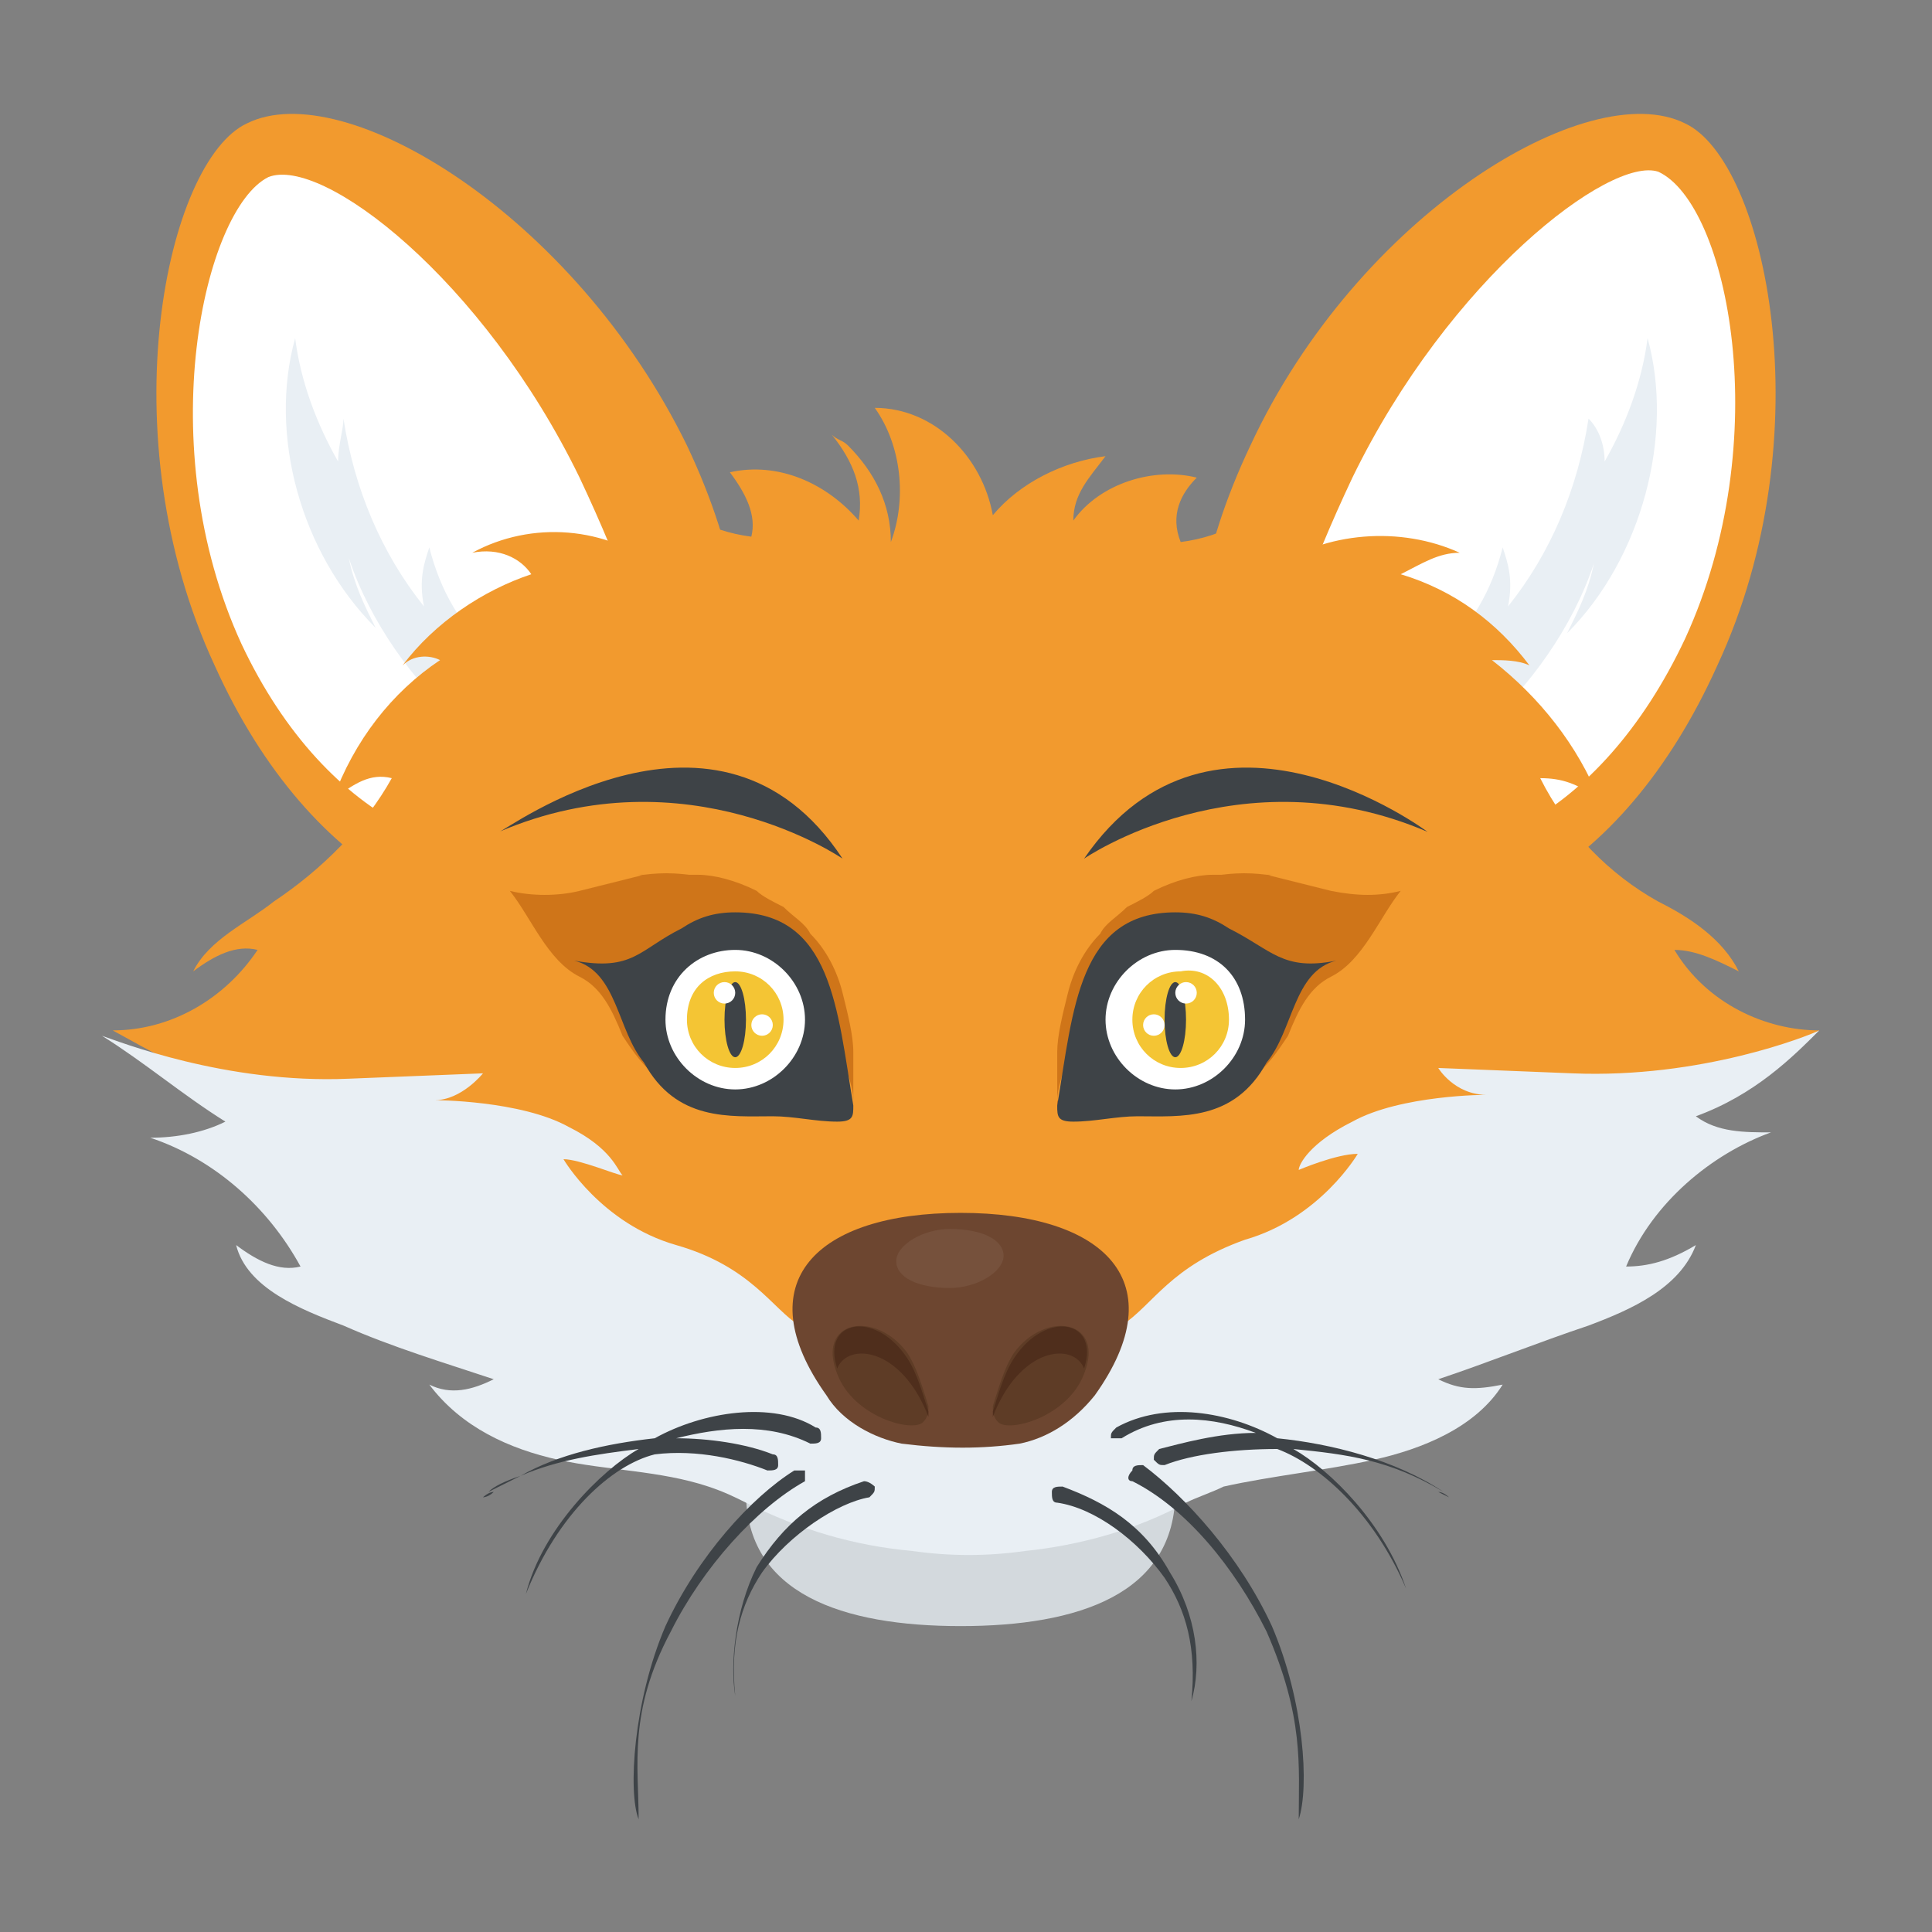 <?xml version="1.0" encoding="utf-8"?>
<!-- Generator: Adobe Illustrator 18.0.0, SVG Export Plug-In . SVG Version: 6.00 Build 0)  -->
<!DOCTYPE svg PUBLIC "-//W3C//DTD SVG 1.1//EN" "http://www.w3.org/Graphics/SVG/1.1/DTD/svg11.dtd">
<svg version="1.1" id="Layer_1" xmlns="http://www.w3.org/2000/svg" xmlns:xlink="http://www.w3.org/1999/xlink" x="0px" y="0px"
	 viewBox="0 0 36 36" enable-background="new 0 0 36 36" xml:space="preserve">
<rect x="0" y="0" width="36" height="36" fill="#808080" stroke="none"/>
<g>
	<g>
		<g>
			<g>
				<g>
					<g>
						<g>
							<path fill="#F29A2E" d="M23.3,8.3c-1.9,4-1,7.2,1.4,8.4s5.5-0.3,7.3-4.3c2-4.3,0.9-9.4-0.6-10.1C29.6,1.4,25.3,4,23.3,8.3z"
								/>
						</g>
					</g>
				</g>
				<g>
					<g>
						<g>
							<path fill="#FFFFFF" d="M25.2,8.9c-1.6,3.4-2.1,5.8-0.1,6.7s4.7-0.3,6.3-3.7c1.7-3.7,0.8-8.1-0.5-8.7C30,2.9,27,5.2,25.2,8.9
								z"/>
						</g>
					</g>
				</g>
			</g>
			<g>
				<g>
					<path fill="#E9EFF4" d="M24.3,13.3c0.9-0.3,1.9-1.1,2.3-2c0.2,0.3,0.2,0.6,0.2,0.9c0.6-0.5,1-1.2,1.2-2
						c0.1,0.3,0.2,0.6,0.1,1.1c0.8-1,1.3-2.2,1.5-3.5c0.2,0.2,0.3,0.5,0.3,0.8c0.4-0.7,0.7-1.5,0.8-2.3c0.5,1.8-0.1,4.1-1.5,5.5
						c0.2-0.4,0.4-0.8,0.5-1.3c-0.4,1.2-1.2,2.3-2.1,3.1c0.2-0.3,0.3-0.6,0.3-0.9c-0.5,1-1.3,1.9-2.1,2.6
						C24.7,14.8,24.3,14.2,24.3,13.3z"/>
				</g>
			</g>
		</g>
		<g>
			<g>
				<g>
					<g>
						<g>
							<path fill="#F29A2E" d="M12.8,8.3c1.9,4,1,7.2-1.4,8.4S5.8,16.4,4,12.4C2,8.1,3.1,3,4.6,2.3C6.4,1.4,10.7,4,12.8,8.3z"/>
						</g>
					</g>
				</g>
				<g>
					<g>
						<g>
							<path fill="#FFFFFF" d="M10.8,8.9c1.6,3.4,2.1,5.8,0.1,6.7S6.1,15.4,4.5,12C2.8,8.3,3.8,3.9,5,3.3C6,2.9,9,5.2,10.8,8.9z"/>
						</g>
					</g>
				</g>
			</g>
			<g>
				<g>
					<path fill="#E9EFF4" d="M11.7,13.3c-0.9-0.3-1.9-1.1-2.3-2c-0.2,0.3-0.2,0.6-0.2,0.9c-0.6-0.5-1-1.2-1.2-2
						c-0.1,0.3-0.2,0.6-0.1,1.1c-0.8-1-1.3-2.2-1.5-3.5C6.4,8,6.3,8.3,6.3,8.6C5.9,7.9,5.6,7.1,5.5,6.3C5,8.1,5.6,10.3,7,11.7
						c-0.2-0.4-0.4-0.8-0.5-1.3c0.4,1.2,1.2,2.3,2.1,3.1c-0.2-0.3-0.3-0.6-0.3-0.9c0.5,1,1.3,1.9,2.1,2.6
						C11.3,14.8,11.7,14.2,11.7,13.3z"/>
				</g>
			</g>
		</g>
	</g>
	<g>
		<g>
			<g>
				<g>
					<g>
						<path fill="#D3D9DD" d="M21.9,27.8c0,1.9-1.8,2.5-4,2.5c-2.2,0-4-0.6-4-2.5c0-1.4,1.8-2.5,4-2.5
							C20.1,25.3,21.9,26.4,21.9,27.8z"/>
					</g>
				</g>
			</g>
			<g>
				<g>
					<g>
						<g>
							<path fill="#F29A2E" d="M33.9,19.2c-2.7,1.5-5.5,2.7-8.2,3.4c-0.3,2.6-3.7,4.6-7.8,4.6c-4.2,0-7.6-2.1-7.8-4.6
								c-2.7-0.7-5.3-1.9-8-3.4c1.1,0,2.1-0.6,2.7-1.5c-0.4-0.1-0.8,0.1-1.2,0.4c0.3-0.6,1-0.9,1.5-1.3c0.9-0.6,1.7-1.4,2.2-2.3
								c-0.4-0.1-0.7,0.1-1.1,0.4c0.4-1.1,1.1-2,2-2.6c-0.2-0.1-0.5-0.1-0.7,0.1c0.6-0.8,1.5-1.4,2.4-1.7c-0.2-0.3-0.6-0.5-1.1-0.4
								c1.1-0.6,2.5-0.5,3.5,0.3C12.1,10,12,9.5,12,8.9c0.5,0.6,1.2,1,2,1.1c0.1-0.4-0.1-0.8-0.4-1.2C14.5,8.6,15.4,9,16,9.7
								c0.1-0.6-0.1-1.1-0.5-1.6c0.1,0.1,0.2,0.1,0.3,0.2c0.5,0.5,0.8,1.1,0.8,1.8c0.3-0.8,0.2-1.8-0.3-2.5c1.1,0,2,0.9,2.2,2
								c0.5-0.6,1.3-1,2.1-1.1C20.3,8.9,20,9.2,20,9.7c0.5-0.7,1.5-1,2.3-0.8C22,9.2,21.8,9.6,22,10.1c0.8-0.1,1.5-0.5,2-1.1
								c-0.1,0.5-0.2,1.1-0.3,1.6c1-0.7,2.4-0.8,3.5-0.3c-0.4,0-0.7,0.2-1.1,0.4c1,0.3,1.8,0.9,2.4,1.7c-0.2-0.1-0.5-0.1-0.7-0.1
								c0.9,0.7,1.6,1.6,2,2.6c-0.4-0.3-0.7-0.4-1.1-0.4c0.5,1,1.3,1.8,2.2,2.3c0.6,0.3,1.2,0.7,1.5,1.3c-0.4-0.2-0.8-0.4-1.2-0.4
								C31.8,18.7,32.9,19.2,33.9,19.2z"/>
						</g>
					</g>
				</g>
			</g>
			<g>
				<g>
					<g>
						<path fill="#E9EFF4" d="M30.3,23.6c0.4,0,0.8-0.1,1.3-0.4c-0.3,0.8-1.2,1.2-2,1.5c-0.9,0.3-1.9,0.7-2.8,1
							c0.4,0.2,0.7,0.2,1.2,0.1c-0.5,0.8-1.5,1.2-2.4,1.4c-0.9,0.2-1.9,0.3-2.8,0.5c-0.2,0.1-0.5,0.2-0.7,0.3c-0.9,0.5-2,0.8-3,0.9
							c-0.7,0.1-1.4,0.1-2.1,0c-1.1-0.1-2.1-0.4-3.1-0.9c-0.2-0.1-0.4-0.2-0.7-0.3c-0.9-0.3-1.9-0.3-2.8-0.5
							c-0.9-0.2-1.8-0.6-2.4-1.4c0.4,0.2,0.8,0.1,1.2-0.1c-0.9-0.3-1.9-0.6-2.8-1c-0.8-0.3-1.8-0.7-2-1.5c0.4,0.3,0.8,0.5,1.2,0.4
							c-0.6-1.1-1.6-2-2.8-2.4c0.5,0,1-0.1,1.4-0.3c-0.8-0.5-1.5-1.1-2.3-1.6c0.3,0.1,2.3,0.9,4.6,0.8c2.5-0.1,2.5-0.1,2.5-0.1
							s-0.4,0.5-0.9,0.5c0,0,1.6,0,2.5,0.5c0.8,0.4,0.9,0.8,1,0.9c-0.1,0-0.8-0.3-1.1-0.3c0,0,0.7,1.2,2.1,1.6
							c1.4,0.4,1.8,1.2,2.3,1.5c0.4,0.2,1.8,0.5,1.8,0.5c0.3,1,1.2,1.7,1.2,1.7s0.9-0.8,1.2-1.7c0,0,1.4-0.3,1.8-0.5
							c0.6-0.4,0.9-1.1,2.3-1.6c1.4-0.4,2.1-1.6,2.1-1.6c-0.4,0-1.1,0.3-1.1,0.3c0-0.1,0.2-0.5,1-0.9c0.9-0.5,2.5-0.5,2.5-0.5
							c-0.6,0-0.9-0.5-0.9-0.5s0,0,2.5,0.1c2.4,0.1,4.4-0.7,4.6-0.8c-0.5,0.5-1.2,1.2-2.3,1.6c0.4,0.3,0.9,0.3,1.4,0.3
							C31.9,21.5,30.8,22.4,30.3,23.6z"/>
					</g>
				</g>
			</g>
		</g>
		<g>
			<g>
				<g>
					<g>
						<path fill="#6D4630" d="M20.4,26L20.4,26c-0.4,0.5-0.9,0.8-1.4,0.9c-0.7,0.1-1.4,0.1-2.2,0c-0.5-0.1-1.1-0.4-1.4-0.9l0,0
							c-1.5-2.1-0.2-3.4,2.5-3.4S21.9,23.9,20.4,26z"/>
					</g>
				</g>
			</g>
			<g>
				<g>
					<g>
						<g>
							<g>
								<g>
									<path fill="#5E3C26" d="M20.2,25.6c-0.3,0.8-1.4,1.1-1.6,0.9c-0.1-0.1-0.1-0.2-0.1-0.3c0.1-0.3,0.2-0.7,0.4-1
										C19.5,24.4,20.6,24.6,20.2,25.6z"/>
								</g>
							</g>
						</g>
						<g>
							<g>
								<g>
									<path fill="#4F2E1C" d="M20.2,25.5C20,25,19,25.1,18.5,26.4v0c0,0,0-0.1,0-0.1c0.1-0.3,0.2-0.7,0.4-1
										C19.5,24.4,20.5,24.6,20.2,25.5z"/>
								</g>
							</g>
						</g>
					</g>
					<g>
						<g>
							<g>
								<g>
									<path fill="#5E3C26" d="M15.6,25.6c0.3,0.8,1.4,1.1,1.6,0.9c0.1-0.1,0.1-0.2,0.1-0.3c-0.1-0.3-0.2-0.7-0.4-1
										C16.3,24.4,15.2,24.6,15.6,25.6z"/>
								</g>
							</g>
						</g>
						<g>
							<g>
								<g>
									<path fill="#4F2E1C" d="M15.6,25.5c0.2-0.5,1.2-0.4,1.7,0.9v0c0,0,0-0.1,0-0.1c-0.1-0.3-0.2-0.7-0.4-1
										C16.3,24.4,15.3,24.6,15.6,25.5z"/>
								</g>
							</g>
						</g>
					</g>
				</g>
				<g opacity="6.000000e-002">
					<g>
						<g>
							<path fill="#FFFFFF" d="M18.7,23.4c0,0.3-0.5,0.6-1,0.6c-0.6,0-1-0.2-1-0.5s0.5-0.6,1-0.6C18.3,22.9,18.7,23.1,18.7,23.4z"/>
						</g>
					</g>
				</g>
			</g>
		</g>
	</g>
	<g>
		<g>
			<g>
				<g>
					<g>
						<g>
							<path fill="#CF7519" d="M26.1,16.6c-0.4,0.5-0.7,1.3-1.3,1.6c-0.4,0.2-0.6,0.6-0.8,1.1c-0.2,0.3-0.4,0.6-0.7,0.8
								c-0.5,0.4-1.2,0.3-1.9,0.3l-1.3-2c0.6-1.4,2-2.3,3.5-2.1c0.4,0.1,0.8,0.2,1.2,0.3C25.3,16.7,25.7,16.7,26.1,16.6z"/>
						</g>
					</g>
				</g>
				<g>
					<g>
						<g>
							<path fill="#CF7519" d="M19.7,20.7c0,0,0-0.1,0-0.3c0-0.2,0-0.5,0-0.8c0-0.3,0.1-0.7,0.2-1.1c0.1-0.4,0.3-0.8,0.6-1.1
								c0.1-0.2,0.3-0.3,0.5-0.5c0.2-0.1,0.4-0.2,0.5-0.3c0.4-0.2,0.8-0.3,1.1-0.3c0.3,0,0.6,0,0.8,0c0.2,0,0.3,0,0.3,0
								s-0.1,0-0.3,0.1c-0.2,0-0.5,0.1-0.8,0.2c-0.3,0.1-0.6,0.2-0.9,0.4c-0.2,0.1-0.3,0.2-0.4,0.3c-0.1,0.1-0.3,0.3-0.4,0.4
								c-0.2,0.3-0.4,0.6-0.6,1c-0.1,0.3-0.3,0.7-0.4,1c-0.1,0.3-0.2,0.6-0.2,0.8C19.8,20.6,19.7,20.7,19.7,20.7z"/>
						</g>
					</g>
				</g>
				<g>
					<g>
						<g>
							<g>
								<path fill="#3E4347" d="M24.9,17.9c-0.8,0.2-0.8,1.3-1.3,1.9c-0.6,1.1-1.6,1-2.4,1c-0.4,0-0.8,0.1-1.2,0.1
									c-0.3,0-0.3-0.1-0.3-0.3c0.3-1.8,0.4-3.6,2.2-3.6c0.4,0,0.7,0.1,1,0.3c0,0,0,0,0,0C23.7,17.7,23.9,18.1,24.9,17.9z"/>
							</g>
						</g>
					</g>
					<g>
						<g>
							<g>
								<g>
									<path fill="#FFFFFF" d="M23.2,19c0,0.7-0.6,1.3-1.3,1.3c-0.7,0-1.3-0.6-1.3-1.3c0-0.7,0.6-1.3,1.3-1.3
										C22.7,17.7,23.2,18.2,23.2,19z"/>
								</g>
							</g>
						</g>
						<g>
							<g>
								<g>
									<path fill="#F4C534" d="M22.9,19c0,0.5-0.4,0.9-0.9,0.9c-0.5,0-0.9-0.4-0.9-0.9c0-0.5,0.4-0.9,0.9-0.9
										C22.5,18,22.9,18.4,22.9,19z"/>
								</g>
							</g>
						</g>
						<g>
							<g>
								<g>
									<ellipse fill="#3E4347" cx="21.9" cy="19" rx="0.2" ry="0.7"/>
								</g>
							</g>
						</g>
						<g>
							<g>
								<g>
									<circle fill="#FFFFFF" cx="22.1" cy="18.5" r="0.2"/>
								</g>
							</g>
						</g>
						<g>
							<g>
								<g>
									<circle fill="#FFFFFF" cx="21.5" cy="19.1" r="0.2"/>
								</g>
							</g>
						</g>
					</g>
				</g>
			</g>
		</g>
		<g>
			<g>
				<g>
					<g>
						<g>
							<path fill="#CF7519" d="M9.5,16.6c0.4,0.5,0.7,1.3,1.3,1.6c0.4,0.2,0.6,0.6,0.8,1.1c0.2,0.3,0.4,0.6,0.7,0.8
								c0.5,0.4,1.2,0.3,1.9,0.3l1.3-2c-0.6-1.4-2-2.3-3.5-2.1c-0.4,0.1-0.8,0.2-1.2,0.3C10.4,16.7,9.9,16.7,9.5,16.6z"/>
						</g>
					</g>
				</g>
				<g>
					<g>
						<g>
							<path fill="#CF7519" d="M15.9,20.7c0,0,0-0.1,0-0.3c0-0.2,0-0.5,0-0.8c0-0.3-0.1-0.7-0.2-1.1c-0.1-0.4-0.3-0.8-0.6-1.1
								c-0.1-0.2-0.3-0.3-0.5-0.5c-0.2-0.1-0.4-0.2-0.5-0.3c-0.4-0.2-0.8-0.3-1.1-0.3c-0.3,0-0.6,0-0.8,0c-0.2,0-0.3,0-0.3,0
								s0.1,0,0.3,0.1c0.2,0,0.5,0.1,0.8,0.2c0.3,0.1,0.6,0.2,0.9,0.4c0.2,0.1,0.3,0.2,0.4,0.3c0.1,0.1,0.3,0.3,0.4,0.4
								c0.2,0.3,0.4,0.6,0.6,1c0.1,0.3,0.3,0.7,0.4,1c0.1,0.3,0.2,0.6,0.2,0.8C15.9,20.6,15.9,20.7,15.9,20.7z"/>
						</g>
					</g>
				</g>
				<g>
					<g>
						<g>
							<g>
								<path fill="#3E4347" d="M10.7,17.9c0.8,0.2,0.8,1.3,1.3,1.9c0.6,1.1,1.6,1,2.4,1c0.4,0,0.8,0.1,1.2,0.1
									c0.3,0,0.3-0.1,0.3-0.3c-0.3-1.8-0.4-3.6-2.2-3.6c-0.4,0-0.7,0.1-1,0.3c0,0,0,0,0,0C11.9,17.7,11.8,18.1,10.7,17.9z"/>
							</g>
						</g>
					</g>
					<g>
						<g>
							<g>
								<g>
									<path fill="#FFFFFF" d="M12.4,19c0,0.7,0.6,1.3,1.3,1.3S15,19.7,15,19c0-0.7-0.6-1.3-1.3-1.3S12.4,18.2,12.4,19z"/>
								</g>
							</g>
						</g>
						<g>
							<g>
								<g>
									<path fill="#F4C534" d="M12.8,19c0,0.5,0.4,0.9,0.9,0.9s0.9-0.4,0.9-0.9c0-0.5-0.4-0.9-0.9-0.9S12.8,18.4,12.8,19z"/>
								</g>
							</g>
						</g>
						<g>
							<g>
								<g>
									<ellipse fill="#3E4347" cx="13.7" cy="19" rx="0.2" ry="0.7"/>
								</g>
							</g>
						</g>
						<g>
							<g>
								<g>
									<circle fill="#FFFFFF" cx="13.5" cy="18.5" r="0.2"/>
								</g>
							</g>
						</g>
						<g>
							<g>
								<g>
									<circle fill="#FFFFFF" cx="14.2" cy="19.1" r="0.2"/>
								</g>
							</g>
						</g>
					</g>
				</g>
			</g>
		</g>
	</g>
	<g>
		<g>
			<g>
				<g>
					<path fill="#3E4347" d="M20.2,16c0,0,2.9-2,6.4-0.5C26.6,15.5,22.6,12.5,20.2,16z"/>
				</g>
			</g>
		</g>
		<g>
			<g>
				<g>
					<path fill="#3E4347" d="M15.7,16c0,0-2.9-2-6.4-0.5C9.4,15.5,13.4,12.5,15.7,16z"/>
				</g>
			</g>
		</g>
	</g>
	<g>
		<g>
			<g>
				<g>
					<g>
						<path fill="#3E4347" d="M9.8,29.7c0.3-1.2,1.4-2.3,2.1-2.7c-0.8,0.1-1.5,0.2-2.2,0.5c-0.2,0.1-0.4,0.2-0.6,0.3
							c0.1-0.1,0.3-0.2,0.6-0.3c0.7-0.4,1.6-0.6,2.5-0.7c0.9-0.5,2.2-0.7,3-0.2h0c0.1,0,0.1,0.1,0.1,0.2c0,0.1-0.1,0.1-0.2,0.1
							c-0.8-0.4-1.7-0.3-2.5-0.1c0.6,0,1.3,0.1,1.8,0.3h0c0.1,0,0.1,0.1,0.1,0.2c0,0.1-0.1,0.1-0.2,0.1c0,0,0,0,0,0
							c-0.5-0.2-1.3-0.4-2.1-0.3C11.4,27.3,10.4,28.2,9.8,29.7z"/>
					</g>
				</g>
				<g>
					<g>
						<path fill="#3E4347" d="M9,27.9c0,0,0.1-0.1,0.2-0.1C9.1,27.9,9,27.9,9,27.9z"/>
					</g>
				</g>
				<g>
					<g>
						<path fill="#3E4347" d="M11.9,33.9c-0.2-0.5-0.1-2.2,0.5-3.6c0.6-1.3,1.6-2.4,2.4-2.9v0c0.1,0,0.1,0,0.2,0c0,0.1,0,0.1,0,0.2
							c0,0,0,0,0,0c-0.9,0.5-1.9,1.6-2.5,2.8C11.7,31.9,11.9,32.9,11.9,33.9z"/>
					</g>
				</g>
				<g>
					<g>
						<path fill="#3E4347" d="M16.3,27.7c0,0.1,0,0.1-0.1,0.2c0,0,0,0,0,0c-0.6,0.1-1.5,0.7-2,1.4c-0.4,0.6-0.6,1.3-0.5,2.3
							c-0.1-0.6,0-1.6,0.4-2.4c0.5-0.8,1.1-1.3,2-1.6h0C16.2,27.6,16.3,27.7,16.3,27.7z"/>
					</g>
				</g>
				<g>
					<g>
						<path fill="#3E4347" d="M23.7,30.3c0.6,1.4,0.7,3,0.5,3.6c0-1,0.1-1.9-0.6-3.5c-0.6-1.2-1.5-2.3-2.5-2.8c-0.1,0-0.1-0.1,0-0.2
							c0-0.1,0.1-0.1,0.2-0.1c0,0,0,0,0,0v0C22.1,27.9,23.1,29,23.7,30.3z"/>
					</g>
				</g>
				<g>
					<g>
						<path fill="#3E4347" d="M26.9,27.8c-1-0.6-1.8-0.7-2.8-0.8c0.7,0.4,1.7,1.4,2.1,2.6c-0.6-1.4-1.6-2.3-2.4-2.6
							c-0.8,0-1.6,0.1-2.1,0.3c-0.1,0-0.1,0-0.2-0.1c0-0.1,0-0.1,0.1-0.2h0c0.4-0.1,1.1-0.3,1.8-0.3c-0.8-0.3-1.7-0.4-2.5,0.1
							c-0.1,0-0.1,0-0.2,0c0-0.1,0-0.1,0.1-0.2c0,0,0,0,0,0h0c0.9-0.5,2.1-0.3,3,0.2C24.8,26.9,26,27.2,26.9,27.8z"/>
					</g>
				</g>
				<g>
					<g>
						<path fill="#3E4347" d="M21.8,29.3c0.5,0.8,0.6,1.7,0.4,2.4c0.1-1-0.1-1.7-0.5-2.3c-0.5-0.7-1.3-1.3-2-1.4
							c-0.1,0-0.1-0.1-0.1-0.2c0-0.1,0.1-0.1,0.2-0.1h0C20.6,28,21.3,28.4,21.8,29.3z"/>
					</g>
				</g>
				<g>
					<g>
						<path fill="#3E4347" d="M27,27.9c0,0-0.1-0.1-0.2-0.1C27,27.9,27,27.9,27,27.9z"/>
					</g>
				</g>
			</g>
		</g>
	</g>
</g>
</svg>
